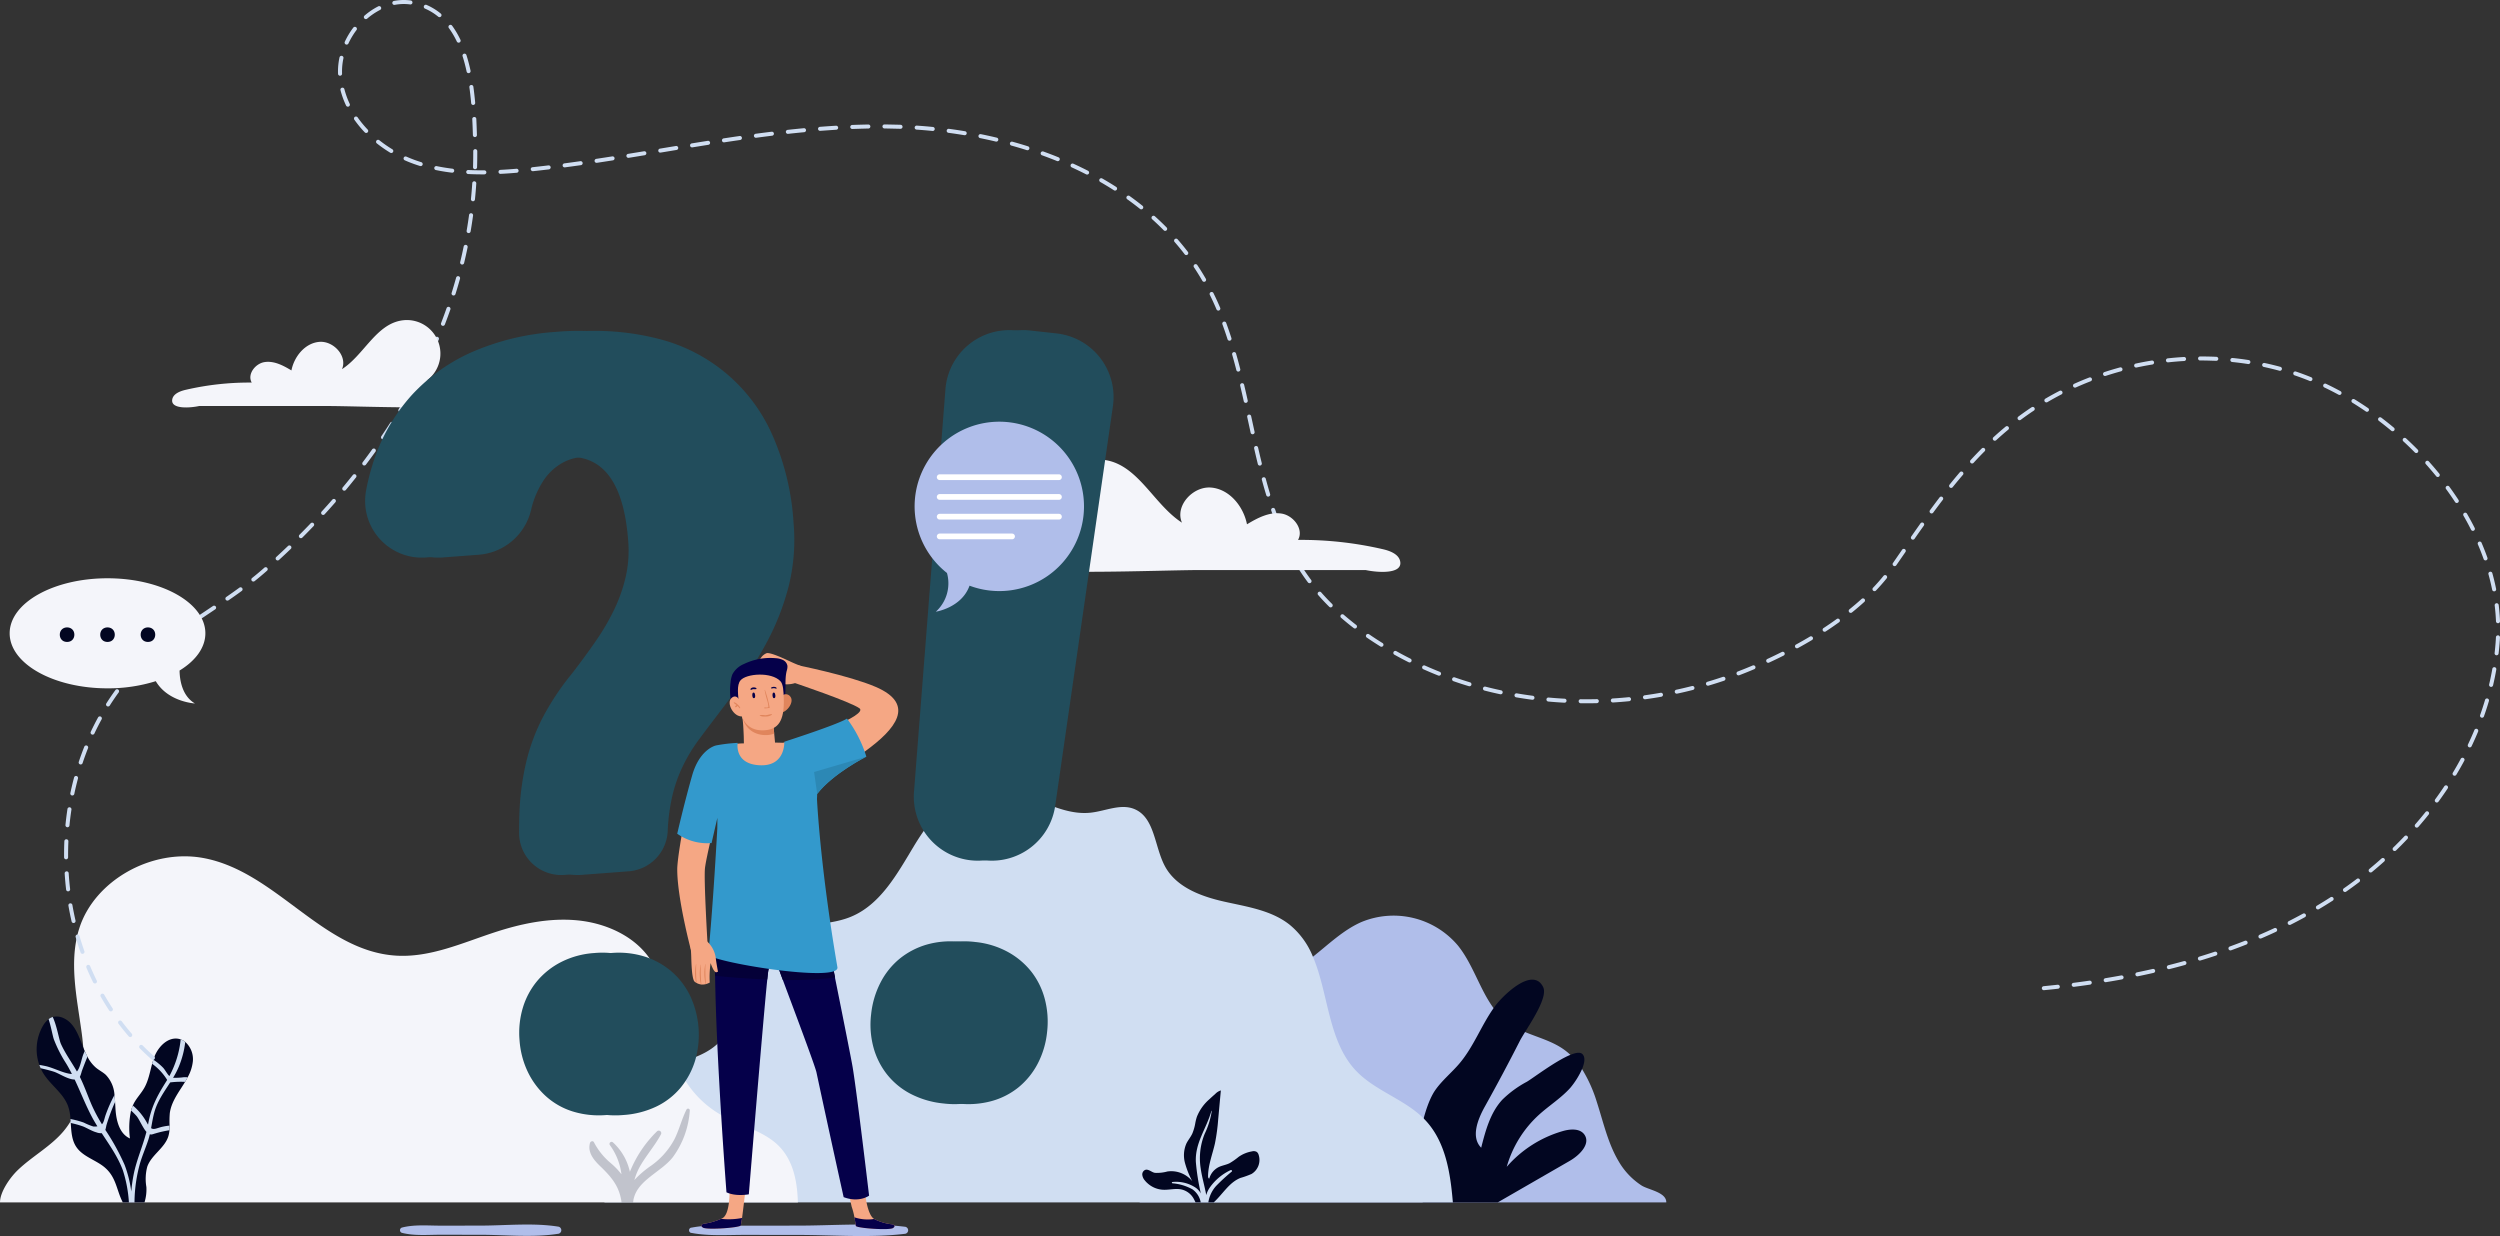 <svg xmlns="http://www.w3.org/2000/svg" width="675.593" height="334.024" viewBox="0 0 675.593 334.024">
  <rect x="0" y="0" width="675.593" height="334.024" fill="#333333" stroke="none"/>
  <g id="Group_16244" data-name="Group 16244" transform="translate(-168.368 -1239.242)">
    <g id="Group_15017" data-name="Group 15017" transform="translate(138 1246)">
      <g id="Group_15016" data-name="Group 15016" transform="translate(30.368 27.733)">
        <g id="Group_15001" data-name="Group 15001" transform="translate(0 178.245)">
          <path id="Path_7034" data-name="Path 7034" d="M570.4,377.218H428.068a14.118,14.118,0,0,1,2.137-5.18,27.554,27.554,0,0,1,2.052-2.8c1.371-1.7,2.912-3.33,4.329-4.909a70.146,70.146,0,0,0,6.551-8.572c1.371-2.1,2.641-4.251,3.841-6.45a136.817,136.817,0,0,0,6.357-13.567c1.828-4.46,3.554-9.06,6.566-12.823,3.833-4.785,9.385-7.79,14.256-11.507.255-.194.5-.387.751-.581,4.243-3.345,8.177-7.209,13.11-9.377a22.733,22.733,0,0,1,26.1,6.381c4.042,5.033,5.877,11.8,9.61,16.889a18.056,18.056,0,0,0,3.81,3.91,21.834,21.834,0,0,0,4.693,2.548c3.516,1.464,7.294,2.47,10.407,4.654a15.806,15.806,0,0,1,1.843,1.51,20.159,20.159,0,0,1,3.152,3.841,38.257,38.257,0,0,1,4.011,8.944c1.766,5.459,3,11.174,5.947,16.091a19.265,19.265,0,0,0,6.164,6.45c1.673,1.045,5.839,1.688,6.536,3.825A1.956,1.956,0,0,1,570.4,377.218Z" transform="translate(-120.11 -265.02)" fill="#b0beea"/>
          <path id="Path_7035" data-name="Path 7035" d="M566.175,371.046q-9.722,5.61-19.459,11.22H526.466c-3.384-8.727-.418-24.888,3.361-30.323,1.874-2.687,4.484-4.77,6.6-7.279,3.763-4.468,5.823-10.128,9.176-14.9.047-.07.091-.132.139-.2,1.854-2.695,10.376-11.383,13.257-5.482,1.216,2.493-2.563,8.386-4.894,12.142-.589.953-1.084,1.766-1.386,2.354q-4.576,8.99-9.493,17.81c-1.944,3.5-3.8,8.262-.976,11.1,1.177-4.631,2.469-9.478,5.715-12.978a28.626,28.626,0,0,1,6.644-4.855c1.673-.991,7.767-5.645,11.747-7.263,1.433-.589,2.594-.774,3.183-.263.937.821.666,2.439-.031,4.1a21.6,21.6,0,0,1-3.136,5.033c-2.493,2.8-5.738,4.809-8.518,7.333a30.18,30.18,0,0,0-8.7,14.054,31.716,31.716,0,0,1,15.17-9.664c2.029-.581,4.615-.759,5.823.96C571.9,366.462,568.839,369.513,566.175,371.046Z" transform="translate(-141.979 -270.068)" fill="#020621"/>
          <path id="Path_7036" data-name="Path 7036" d="M470.567,367.113H241.228a11.859,11.859,0,0,0,2.3-2.393c1.8-2.625-.179-3.361-.116-6.543.186-8.781,1.007-18.755,7.9-24.2,3-2.362,6.737-3.492,10.43-4.685,3.733-1.208,7.411-2.478,10.207-5.134,7.643-7.256,5.227-21.442,13.45-28.047,6.117-4.909,15.2-3.2,22.456-6.172,8.014-3.283,12.529-11.584,17-19s10.609-15.185,19.235-15.959c9.912-.9,18.832,7.945,28.713,6.8,3.925-.449,7.968-2.462,11.631-.991,5.684,2.284,5.451,10.338,8.44,15.688,3.1,5.529,9.7,7.96,15.89,9.354s12.8,2.323,17.748,6.288a21.474,21.474,0,0,1,6.234,8.6c4.2,9.8,4.065,22.657,11.484,30.641,5.335,5.753,13.706,7.914,19.026,13.675C468.623,350.851,469.9,359.137,470.567,367.113Z" transform="translate(-77.949 -254.915)" fill="#d0def2"/>
          <path id="Path_7037" data-name="Path 7037" d="M245.985,372.556H30.368c0-2.819,2.664-6.678,4.824-8.749,3.864-3.705,8.835-6.35,12.281-10.413a20.539,20.539,0,0,0,1.882-2.609c3.082-5.029,3.887-11.082,3.686-17.127a70.851,70.851,0,0,0-.65-7.3c-1.27-9.323-3.469-18.965-.565-27.962,4.127-12.811,19.444-21.473,33.444-18.914,19.668,3.6,32.19,25.193,52.191,26.392,9.137.545,17.787-3.416,26.436-6.257,7.256-2.39,14.968-4.033,22.619-3.27s15.254,4.244,19.421,10.311c5.808,8.48,3.849,19.736,7.674,29.153.17.421.355.843.549,1.25A27.291,27.291,0,0,0,225.79,349.23c4.979,2.7,10.949,4.054,14.922,7.956C244.77,361.191,245.823,366.924,245.985,372.556Z" transform="translate(-30.368 -260.358)" fill="#f4f5fa"/>
          <path id="Path_7038" data-name="Path 7038" d="M85.375,347.007a11.24,11.24,0,0,1-1.409,4.352c-.217.418-.457.836-.7,1.239-.3.5-.612.991-.921,1.471-1.409,2.176-2.881,4.429-3.206,7a25.349,25.349,0,0,0-.054,3.345c0,.426-.008.836-.039,1.254a7.726,7.726,0,0,1-.294,1.618c-.991,3.206-4.569,5.041-5.691,8.2a12.855,12.855,0,0,0-.248,5.521,11.778,11.778,0,0,1-.511,4.158H66.434c-1.865-3.6-1.711-7.349-5.76-10.121-2.315-1.587-5.2-2.517-6.776-4.832-1.278-1.882-1.371-4.189-1.525-6.5-.015-.356-.039-.72-.077-1.076-.008-.225-.031-.441-.054-.666a11.713,11.713,0,0,0-.619-2.888c-1.255-3.361-4.514-5.506-6.482-8.5a11.222,11.222,0,0,1-.905-1.665c-.132-.294-.248-.6-.356-.9a12.68,12.68,0,0,1,.945-10.508,6.374,6.374,0,0,1,1.564-1.858,3.72,3.72,0,0,1,.945-.527c.055-.022.116-.039.17-.054a4.271,4.271,0,0,1,2.958.31c3.113,1.44,4.1,5.026,5.467,8.34.07.178.147.356.225.527a16.593,16.593,0,0,0,.736,1.541,9.513,9.513,0,0,0,2.339,3.012c.829.681,1.812,1.162,2.6,1.882a8.526,8.526,0,0,1,2.362,5.467c.077.635.132,1.278.17,1.913.031.534.054,1.069.085,1.6.17,3.2.991,6.93,3.925,8.224a22.3,22.3,0,0,1,.3-7.534,8.708,8.708,0,0,1,.479-1.363c.086-.2.179-.4.28-.6.782-1.471,1.975-2.687,2.8-4.135,1.146-2,1.525-4.305,2.137-6.536.1-.372.208-.751.333-1.115.085-.279.186-.55.287-.821,1.084-2.772,3.725-5.436,6.636-4.8a2.946,2.946,0,0,1,.465.139,3.71,3.71,0,0,1,1.231.689A6.226,6.226,0,0,1,85.375,347.007Z" transform="translate(-33.254 -272.969)" fill="#020621"/>
          <path id="Path_7039" data-name="Path 7039" d="M458.529,383.308a23.624,23.624,0,0,1-2.966,1.061c-3.082,1.208-4.8,4.391-7.256,6.621h-4.894c-.194-.372-.372-.767-.581-1.131a5.076,5.076,0,0,0-3.314-2.385c-1.626-.325-3.306.194-4.964.093a6.764,6.764,0,0,1-4.135-1.758,5.683,5.683,0,0,1-.7-.736,2.771,2.771,0,0,1-.7-1.5,1.321,1.321,0,0,1,.774-1.363c.759-.271,1.5.4,2.253.689a2.248,2.248,0,0,0,.418.108,10.635,10.635,0,0,0,3.33-.372,7.333,7.333,0,0,1,6.728,2.625,23.529,23.529,0,0,1-1.974-4.948,7.938,7.938,0,0,1,.379-5.219c.457-.929,1.146-1.727,1.587-2.664a12.505,12.505,0,0,0,.829-2.9,13.411,13.411,0,0,1,.426-1.68,12.257,12.257,0,0,1,3.415-4.77c.519-.5,1.061-.968,1.587-1.44a3.5,3.5,0,0,1,1.471-.906c-.24,2.586-.472,5.173-.712,7.751a52.674,52.674,0,0,1-.875,6.528c-.658,2.95-1.835,5.831-1.866,8.851-.009.279.054.635.325.7a4.967,4.967,0,0,1,2.625-3.152c.921-.426,1.951-.565,2.865-1.014a18.9,18.9,0,0,0,2.455-1.719,8.932,8.932,0,0,1,3.616-1.479,1.665,1.665,0,0,1,1.269.147,1.474,1.474,0,0,1,.5.751A4.421,4.421,0,0,1,458.529,383.308Z" transform="translate(-120.325 -278.792)" fill="#020621"/>
          <path id="Path_7040" data-name="Path 7040" d="M263.19,367.542a23.974,23.974,0,0,1-4.468,12.5c-3.19,4.3-10.346,6.5-10.849,12.382h-3.128c-.55-4.243-2.594-6.752-5.815-9.834-1.742-1.68-3.446-3.763-2.695-6.28.155-.395.782-.643,1.053-.139a18.338,18.338,0,0,0,4.352,5.475,20.231,20.231,0,0,1,3.082,3.167A16.919,16.919,0,0,0,241.64,377a.559.559,0,0,1,.79-.79A15.1,15.1,0,0,1,247,384.159a31.906,31.906,0,0,1,7.333-10.949.679.679,0,0,1,1.061.821c-1.549,2.919-3.763,5.436-5.444,8.278a16.924,16.924,0,0,0-1.735,4.065,27,27,0,0,1,4.143-3.616,20.579,20.579,0,0,0,6.714-7.465c1.285-2.586,1.944-5.42,3.244-7.991A.473.473,0,0,1,263.19,367.542Z" transform="translate(-76.781 -280.224)" fill="#020621" opacity="0.21"/>
          <path id="Path_7041" data-name="Path 7041" d="M84.176,351.4c-.217.418-.457.836-.7,1.239a22.738,22.738,0,0,0-3.957.139H79.46c-1.673,2.61-3.5,5.126-4.305,8.138-.38,1.394-.6,2.811-.86,4.228.821.542,1.6-.077,3.275-.426a16.482,16.482,0,0,1,1.719-.263c0,.426-.008.836-.039,1.254a28.563,28.563,0,0,0-3.856.875c-.712.2-.983.379-1.44.209-.124.527-.263,1.061-.434,1.58-.689,2.091-1.572,4.1-2.2,6.2a40.471,40.471,0,0,0-1.51,10.632H68.3a35.477,35.477,0,0,0-1.618-8.626c-1.34-3.647-3.6-6.83-5.73-10.082a3.305,3.305,0,0,1-1.472-.232c-1.107-.279-2.74-1.285-3.654-1.611a25.635,25.635,0,0,0-3.245-.906c-.015-.356-.039-.72-.077-1.076a24.747,24.747,0,0,1,3.6.968,16.931,16.931,0,0,0,2.586,1.061,5.269,5.269,0,0,0,1.092-.046c-.449-.736-.9-1.471-1.309-2.23-1.835-3.4-3.19-6.961-4.832-10.423-1.789.031-4.22-1.68-5.691-2.137-1.162-.356-2.331-.65-3.508-.914-.132-.294-.248-.6-.356-.9.519.085,1.03.178,1.549.287,2.277.472,4.685,1.866,6.915,2.145a2.556,2.556,0,0,0,.341.008c-.5-.983-1.014-1.951-1.6-2.9a35.571,35.571,0,0,1-3.275-6.45c-.294-.8-.759-3.454-1.417-5.459a3.72,3.72,0,0,1,.945-.527c.055-.022.116-.039.17-.054,1.138,2.424,1.7,6.148,2.215,7.279,1.192,2.625,2.9,4.956,4.321,7.449.96-1.115,1.2-3.376,1.8-4.816.1-.248.209-.488.317-.736a16.592,16.592,0,0,0,.736,1.541c-.542,1.3-1.053,2.625-1.556,4a8.5,8.5,0,0,1-.5,1.479c1.231,2.486,2.122,5.111,3.229,7.658a44.82,44.82,0,0,0,2.741,5.142c.558-.573.627-1.5,1.014-2.579a38.78,38.78,0,0,1,2.369-5.343c.077.635.132,1.278.17,1.913-.055.108-.108.225-.163.333A51.6,51.6,0,0,0,62.27,364.2c-.1.31-.178.937-.341,1.417a61.753,61.753,0,0,1,5.211,9.455,32.311,32.311,0,0,1,1.8,7.194,40.058,40.058,0,0,1,.627-4.514c.774-3.988,2.47-7.682,3.468-11.6-.944-1.038-1.951-3.43-2.663-4.274a18.142,18.142,0,0,0-1.494-1.495,8.71,8.71,0,0,1,.479-1.363,16.264,16.264,0,0,1,3.919,4.863c.07.116.132.209.194.31.844-4.754,2.408-7.689,4.933-11.7.077-.124.155-.256.232-.379a14.872,14.872,0,0,0-4.065-4.36c.1-.372.208-.751.333-1.115a16.005,16.005,0,0,1,2.633,2.168c.55.581,1.092,1.7,1.7,2.261a26.493,26.493,0,0,0,3.059-9.912,3.71,3.71,0,0,1,1.231.689,24.851,24.851,0,0,1-1.688,6.566,22.34,22.34,0,0,1-1.6,3.121,17.815,17.815,0,0,0,2.981-.163C83.541,351.369,83.859,351.377,84.176,351.4Z" transform="translate(-33.464 -273.011)" fill="#d0def2"/>
          <path id="Path_7042" data-name="Path 7042" d="M455.514,384.271a51.923,51.923,0,0,0-4.189,3.849,8.542,8.542,0,0,0-2.137,4.476h-2.052a5.552,5.552,0,0,0-2.238-3.531,13.267,13.267,0,0,0-5.382-1.626c-.186-.023-.263-.317-.046-.356a9.544,9.544,0,0,1,6.3,1.541,4.62,4.62,0,0,1,1.4,1.556,59.453,59.453,0,0,1-1.355-8.526c-.232-5.25,2.857-8.944,4.2-13.776a.052.052,0,0,1,.1.016,21.714,21.714,0,0,1-1.913,6.172,17.527,17.527,0,0,0-1.069,9.393c.333,2.354,1.069,4.755,1.494,7.163a6.635,6.635,0,0,1,1.045-2.168,14.251,14.251,0,0,1,5.521-4.576C455.452,383.76,455.747,384.07,455.514,384.271Z" transform="translate(-122.653 -280.398)" fill="#d0def2"/>
        </g>
        <path id="Path_7044" data-name="Path 7044" d="M212.85,408.118c-6.817-1.11-14.309-.3-21.218-.294q-5.238.008-10.478.014c-3.514.009-7.252-.365-10.674.513a.744.744,0,0,0,0,1.423c3.423.878,7.161.506,10.674.513q5.24.012,10.478.014c6.922.009,14.39.818,21.218-.293A.987.987,0,0,0,212.85,408.118Z" transform="translate(-61.865 -111.108)" fill="#b0beea" style="mix-blend-mode: multiply;isolation: isolate"/>
        <path id="Path_7046" data-name="Path 7046" d="M329.148,408.126c-9.266-1.128-19.449-.308-28.839-.3q-7.121.007-14.243.014c-4.776.009-9.857-.371-14.509.521a.723.723,0,0,0,0,1.446c4.652.892,9.733.513,14.509.521q7.121.012,14.243.014c9.408.009,19.559.831,28.839-.3A.96.96,0,0,0,329.148,408.126Z" transform="translate(-84.631 -111.108)" fill="#b0beea" style="mix-blend-mode: multiply;isolation: isolate"/>
        <path id="Path_7047" data-name="Path 7047" d="M76.724,324.462a.548.548,0,0,1-.361-.135c-1.093-.96-2.169-1.973-3.194-3.007a.544.544,0,0,1,.775-.763c1.009,1.017,2.065,2.012,3.14,2.955a.542.542,0,0,1-.36.95Zm-6.12-6.171a.548.548,0,0,1-.413-.188c-.948-1.1-1.874-2.244-2.756-3.41a.544.544,0,0,1,.871-.652c.866,1.146,1.778,2.275,2.71,3.352a.544.544,0,0,1-.413.9Zm-5.235-6.934a.543.543,0,0,1-.456-.245c-.8-1.212-1.568-2.468-2.289-3.735a.544.544,0,0,1,.948-.535c.71,1.246,1.468,2.483,2.252,3.676a.54.54,0,0,1-.157.75A.547.547,0,0,1,65.368,311.358Zm522.368-5.726a.542.542,0,0,1-.052-1.082q1.871-.182,3.745-.391a.543.543,0,1,1,.12,1.079q-1.88.208-3.758.391Zm8.08-.906a.542.542,0,0,1-.068-1.081q2.156-.276,4.308-.59a.552.552,0,0,1,.619.459.544.544,0,0,1-.459.616q-2.162.314-4.328.592A.479.479,0,0,1,595.817,304.726Zm-534.753-.908a.546.546,0,0,1-.491-.3c-.64-1.3-1.25-2.644-1.81-3.983a.542.542,0,0,1,.292-.71.548.548,0,0,1,.712.292c.553,1.319,1.153,2.639,1.785,3.923a.543.543,0,0,1-.488.781Zm543.38-.349a.542.542,0,0,1-.088-1.077q2.144-.354,4.283-.748a.554.554,0,0,1,.635.436.544.544,0,0,1-.437.632q-2.149.4-4.3.75A.591.591,0,0,1,604.443,303.468Zm8.571-1.581a.543.543,0,0,1-.11-1.075q2.129-.435,4.248-.919a.543.543,0,1,1,.242,1.059q-2.128.484-4.27.923A.516.516,0,0,1,613.014,301.888Zm8.5-1.936a.543.543,0,0,1-.133-1.069q2.108-.532,4.2-1.109a.542.542,0,1,1,.292,1.045q-2.1.582-4.224,1.116A.534.534,0,0,1,621.51,299.952Zm8.395-2.326a.543.543,0,0,1-.159-1.062q2.078-.633,4.139-1.315a.543.543,0,1,1,.343,1.03q-2.071.686-4.163,1.323A.555.555,0,0,1,629.9,297.626ZM57.7,295.813a.544.544,0,0,1-.514-.363c-.479-1.361-.929-2.762-1.334-4.165a.544.544,0,0,1,1.047-.3c.4,1.382.842,2.763,1.316,4.1a.543.543,0,0,1-.514.722Zm580.468-.934a.542.542,0,0,1-.187-1.053q2.04-.742,4.059-1.537a.543.543,0,1,1,.4,1.009q-2.031.8-4.085,1.548A.554.554,0,0,1,638.173,294.879Zm8.1-3.2a.542.542,0,0,1-.216-1.04q1.993-.856,3.959-1.773a.542.542,0,1,1,.462.981q-1.979.926-3.988,1.787A.538.538,0,0,1,646.273,291.677ZM654.164,288a.543.543,0,0,1-.247-1.027q1.933-.978,3.836-2.021a.543.543,0,1,1,.526.95q-1.918,1.054-3.867,2.04A.555.555,0,0,1,654.164,288Zm-598.875-.52a.545.545,0,0,1-.53-.423c-.326-1.414-.615-2.857-.862-4.285a.545.545,0,0,1,1.074-.183c.243,1.408.529,2.829.849,4.226a.544.544,0,0,1-.408.651A.567.567,0,0,1,55.289,287.476ZM661.8,283.807a.543.543,0,0,1-.28-1.009q1.861-1.108,3.686-2.28a.543.543,0,1,1,.591.912q-1.84,1.184-3.718,2.3A.549.549,0,0,1,661.8,283.807Zm7.318-4.714a.543.543,0,0,1-.313-.988c1.171-.818,2.35-1.677,3.5-2.552a.543.543,0,1,1,.661.862c-1.164.885-2.353,1.752-3.536,2.579A.545.545,0,0,1,669.115,279.094Zm-615.3-.17a.544.544,0,0,1-.541-.48c-.168-1.438-.3-2.9-.393-4.353a.543.543,0,0,1,.509-.574.529.529,0,0,1,.579.507c.09,1.429.22,2.875.388,4.294a.543.543,0,0,1-.478.6A.6.6,0,0,1,53.811,278.924Zm622.234-5.1a.542.542,0,0,1-.347-.96c1.116-.922,2.221-1.872,3.281-2.822a.543.543,0,1,1,.73.805c-1.073.961-2.188,1.921-3.316,2.852A.543.543,0,0,1,676.044,273.823Zm-622.78-3.558a.544.544,0,0,1-.546-.537l0-.8c0-1.188.026-2.387.078-3.565a.533.533,0,0,1,.569-.518.542.542,0,0,1,.52.565q-.077,1.759-.077,3.518l0,.793A.547.547,0,0,1,53.264,270.265Zm629.258-2.245a.544.544,0,0,1-.38-.931c1.027-1,2.05-2.033,3.041-3.078a.55.55,0,0,1,.771-.023.541.541,0,0,1,.023.767c-1,1.059-2.036,2.1-3.072,3.111A.549.549,0,0,1,682.522,268.02Zm5.983-6.312a.544.544,0,0,1-.412-.9c.944-1.084,1.876-2.2,2.772-3.32a.544.544,0,0,1,.852.677c-.9,1.131-1.847,2.259-2.8,3.355A.544.544,0,0,1,688.5,261.708ZM53.641,261.6a.554.554,0,0,1-.543-.6c.142-1.449.325-2.907.543-4.336a.545.545,0,0,1,1.078.163c-.216,1.41-.4,2.849-.536,4.279A.544.544,0,0,1,53.641,261.6Zm640.288-6.679a.544.544,0,0,1-.441-.862c.848-1.161,1.679-2.354,2.47-3.545a.546.546,0,0,1,.754-.154.54.54,0,0,1,.154.751c-.8,1.206-1.64,2.412-2.5,3.586A.544.544,0,0,1,693.929,254.917Zm-638.974-1.9a.544.544,0,0,1-.534-.654c.3-1.421.64-2.852,1.018-4.251a.545.545,0,0,1,1.052.281c-.371,1.381-.709,2.791-1,4.194A.544.544,0,0,1,54.955,253.017Zm643.776-5.34a.545.545,0,0,1-.468-.822c.741-1.234,1.457-2.5,2.131-3.755a.547.547,0,0,1,.737-.223.541.541,0,0,1,.224.734c-.682,1.272-1.407,2.55-2.156,3.8A.548.548,0,0,1,698.73,247.677ZM57.214,244.635a.524.524,0,0,1-.172-.028.542.542,0,0,1-.346-.685c.458-1.379.963-2.761,1.5-4.109a.545.545,0,0,1,1.013.4c-.529,1.328-1.026,2.69-1.477,4.049A.546.546,0,0,1,57.214,244.635Zm645.617-4.613a.546.546,0,0,1-.492-.775c.618-1.3,1.208-2.629,1.751-3.942a.545.545,0,0,1,1.008.413c-.551,1.33-1.149,2.674-1.774,3.994A.547.547,0,0,1,702.831,240.022Zm-642.4-3.449a.533.533,0,0,1-.231-.052.541.541,0,0,1-.262-.721c.618-1.315,1.286-2.628,1.984-3.9a.545.545,0,0,1,.957.52c-.688,1.255-1.345,2.548-1.954,3.842A.546.546,0,0,1,60.43,236.573ZM706.149,232a.547.547,0,0,1-.181-.031.542.542,0,0,1-.333-.692c.479-1.355.927-2.735,1.33-4.1a.546.546,0,0,1,.675-.367.54.54,0,0,1,.369.673c-.406,1.386-.86,2.785-1.347,4.158A.544.544,0,0,1,706.149,232Zm-641.541-3.04a.542.542,0,0,1-.459-.832c.782-1.233,1.612-2.451,2.466-3.62a.545.545,0,0,1,.882.639c-.84,1.15-1.657,2.348-2.426,3.562A.547.547,0,0,1,64.608,228.961Zm399.585-.861q-.818,0-1.635-.012a.546.546,0,0,1-.537-.551.537.537,0,0,1,.553-.535q2.167.031,4.336-.021a.526.526,0,0,1,.559.529.543.543,0,0,1-.531.556Q465.567,228.1,464.193,228.1Zm-5.982-.157c-1.481-.077-2.951-.184-4.4-.317a.543.543,0,0,1-.493-.589.53.53,0,0,1,.593-.491c1.432.132,2.887.237,4.326.312a.543.543,0,0,1-.029,1.085Zm13.068-.062a.542.542,0,0,1-.034-1.084c1.436-.089,2.891-.206,4.323-.349a.553.553,0,0,1,.6.485.543.543,0,0,1-.487.6c-1.446.143-2.915.262-4.365.351Zm-21.744-.733a.534.534,0,0,1-.073-.006c-1.448-.19-2.905-.41-4.329-.655a.544.544,0,0,1-.444-.627.549.549,0,0,1,.63-.443c1.41.243,2.852.461,4.286.649a.543.543,0,0,1-.07,1.082Zm30.413-.131a.542.542,0,0,1-.074-1.079c1.433-.2,2.874-.424,4.286-.674a.543.543,0,1,1,.19,1.069c-1.426.252-2.881.48-4.327.679A.563.563,0,0,1,479.949,227.017Zm-39-1.346a.484.484,0,0,1-.114-.013c-1.419-.3-2.853-.639-4.263-1a.543.543,0,1,1,.272-1.052c1.395.359,2.815.692,4.22.991a.543.543,0,0,1-.115,1.074Zm47.586-.165a.543.543,0,0,1-.116-1.074c1.413-.3,2.833-.638,4.223-.993a.542.542,0,1,1,.27,1.05c-1.4.358-2.837.7-4.262,1A.585.585,0,0,1,488.531,225.506Zm220.064-1.833a.513.513,0,0,1-.124-.015.542.542,0,0,1-.406-.651c.326-1.391.617-2.812.863-4.222a.551.551,0,0,1,.63-.441.543.543,0,0,1,.444.627c-.251,1.432-.545,2.873-.877,4.283A.544.544,0,0,1,708.595,223.673ZM432.509,223.5a.534.534,0,0,1-.158-.024c-1.391-.418-2.793-.874-4.167-1.351a.543.543,0,1,1,.361-1.025c1.358.474,2.744.923,4.121,1.338a.542.542,0,0,1-.158,1.062Zm64.464-.154a.542.542,0,0,1-.154-1.063c1.382-.409,2.772-.85,4.132-1.31A.543.543,0,1,1,501.3,222c-1.374.465-2.778.909-4.174,1.323A.563.563,0,0,1,496.973,223.351Zm-427.239-1.4a.543.543,0,0,1-.418-.891c.94-1.12,1.926-2.215,2.93-3.259a.549.549,0,0,1,.77-.016.541.541,0,0,1,.016.767c-.986,1.025-1.956,2.1-2.88,3.2A.545.545,0,0,1,69.734,221.95Zm354.549-1.31a.563.563,0,0,1-.2-.038c-1.352-.536-2.709-1.109-4.033-1.7a.543.543,0,1,1,.446-.99c1.311.588,2.654,1.154,3.991,1.685a.542.542,0,0,1-.2,1.047Zm80.941-.081a.542.542,0,0,1-.195-1.049q1.21-.463,2.409-.953.8-.326,1.613-.671a.549.549,0,0,1,.714.287.543.543,0,0,1-.288.713q-.818.345-1.626.677-1.21.494-2.432.961A.553.553,0,0,1,505.224,220.559Zm8.022-3.4a.543.543,0,0,1-.23-1.035q1.942-.9,3.907-1.887a.549.549,0,0,1,.732.239.542.542,0,0,1-.24.729q-1.979,1-3.939,1.9A.543.543,0,0,1,513.246,217.16Zm-96.909-.082a.534.534,0,0,1-.245-.059c-1.3-.653-2.6-1.344-3.87-2.053a.543.543,0,1,1,.535-.945c1.252.7,2.539,1.384,3.824,2.029a.543.543,0,0,1-.245,1.028ZM75.763,215.692a.542.542,0,0,1-.367-.944c1.035-.938,2.156-1.9,3.331-2.845a.544.544,0,0,1,.687.844c-1.159.936-2.265,1.879-3.285,2.8A.546.546,0,0,1,75.763,215.692Zm634.324-.566a.567.567,0,0,1-.063,0,.543.543,0,0,1-.479-.6q.159-1.381.266-2.772c.039-.508.071-1.013.093-1.518a.545.545,0,0,1,1.088.047c-.023.519-.053,1.037-.1,1.555q-.108,1.409-.269,2.812A.544.544,0,0,1,710.087,215.125Zm-189.064-1.885a.543.543,0,0,1-.263-1.018c1.28-.7,2.546-1.424,3.763-2.152a.548.548,0,0,1,.746.186.54.54,0,0,1-.187.744c-1.229.735-2.505,1.465-3.8,2.173A.558.558,0,0,1,521.023,213.241Zm-112.283-.414a.544.544,0,0,1-.288-.082c-1.257-.777-2.49-1.582-3.669-2.392a.544.544,0,1,1,.62-.893c1.164.8,2.382,1.6,3.625,2.363a.543.543,0,0,1-.288,1ZM82.517,210.211a.543.543,0,0,1-.325-.979c1.171-.866,2.357-1.709,3.553-2.541a.544.544,0,1,1,.623.891q-1.78,1.236-3.527,2.521A.539.539,0,0,1,82.517,210.211Zm445.976-1.441a.547.547,0,0,1-.456-.245.541.541,0,0,1,.157-.751c1.225-.8,2.426-1.628,3.569-2.453a.547.547,0,0,1,.76.121.54.54,0,0,1-.121.757c-1.156.834-2.37,1.67-3.611,2.482A.544.544,0,0,1,528.494,208.77Zm-126.921-.879a.542.542,0,0,1-.333-.113c-1.174-.9-2.316-1.836-3.395-2.772a.544.544,0,1,1,.716-.818c1.063.922,2.188,1.841,3.345,2.732a.543.543,0,0,1-.333.972Zm308.887-1.433a.544.544,0,0,1-.544-.521c-.057-1.411-.174-2.85-.347-4.279a.544.544,0,0,1,.474-.6.553.553,0,0,1,.607.475c.177,1.457.3,2.926.353,4.366a.542.542,0,0,1-.522.564ZM89.653,205.227a.543.543,0,0,1-.305-.993l3.615-2.424a.548.548,0,0,1,.757.147.541.541,0,0,1-.146.753l-3.615,2.423A.55.55,0,0,1,89.653,205.227Zm445.892-1.562a.542.542,0,0,1-.342-.965c1.142-.92,2.246-1.864,3.282-2.8a.543.543,0,1,1,.734.8c-1.052.956-2.172,1.915-3.332,2.849A.547.547,0,0,1,535.545,203.664Zm-140.532-1.48a.547.547,0,0,1-.385-.157c-1.044-1.032-2.056-2.107-3.007-3.194a.539.539,0,0,1,.052-.765.546.546,0,0,1,.768.052c.934,1.068,1.93,2.123,2.956,3.136a.543.543,0,0,1-.384.928ZM96.87,200.356a.549.549,0,0,1-.449-.233.541.541,0,0,1,.137-.755q1.787-1.234,3.539-2.509a.543.543,0,1,1,.645.874q-1.761,1.29-3.562,2.526A.542.542,0,0,1,96.87,200.356Zm612.547-2.506a.544.544,0,0,1-.534-.436c-.281-1.389-.618-2.8-1-4.186a.544.544,0,0,1,1.049-.29c.395,1.413.739,2.847,1.023,4.262a.542.542,0,0,1-.426.639A.578.578,0,0,1,709.416,197.849ZM541.968,197.8a.543.543,0,0,1-.395-.916c1.015-1.064,1.971-2.151,2.84-3.23a.549.549,0,0,1,.766-.083.542.542,0,0,1,.085.763c-.889,1.1-1.866,2.212-2.9,3.3A.543.543,0,0,1,541.968,197.8Zm-152.673-2.16a.546.546,0,0,1-.437-.218c-.861-1.152-1.7-2.365-2.49-3.608a.544.544,0,0,1,.92-.581c.776,1.219,1.6,2.411,2.444,3.541a.543.543,0,0,1-.436.867ZM103.88,195.2a.55.55,0,0,1-.426-.2.541.541,0,0,1,.086-.763c.946-.755,1.854-1.512,2.7-2.248l.611-.535a.547.547,0,0,1,.769.05.541.541,0,0,1-.049.765l-.614.536c-.856.748-1.776,1.514-2.736,2.279A.544.544,0,0,1,103.88,195.2Zm443.531-4.165a.544.544,0,0,1-.449-.851l2.468-3.579a.544.544,0,0,1,.9.615L547.86,190.8A.545.545,0,0,1,547.411,191.036ZM110.444,189.5a.542.542,0,0,1-.369-.941q1.594-1.465,3.164-2.968a.547.547,0,0,1,.77.015.541.541,0,0,1-.015.767q-1.577,1.512-3.18,2.983A.549.549,0,0,1,110.444,189.5Zm596.647-.012a.544.544,0,0,1-.513-.363c-.475-1.338-1-2.689-1.573-4.016a.545.545,0,0,1,1-.426c.578,1.349,1.116,2.721,1.6,4.082a.541.541,0,0,1-.332.692A.559.559,0,0,1,707.091,189.484Zm-322.462-1.156a.544.544,0,0,1-.479-.284c-.68-1.255-1.339-2.571-1.961-3.91a.545.545,0,0,1,.99-.455c.611,1.32,1.26,2.614,1.93,3.849a.543.543,0,0,1-.479.8Zm167.723-4.448a.543.543,0,0,1-.448-.852q1.246-1.789,2.5-3.561a.547.547,0,0,1,.76-.129.541.541,0,0,1,.129.757q-1.257,1.766-2.5,3.552A.547.547,0,0,1,552.353,183.881Zm-435.629-.4a.547.547,0,0,1-.384-.158.541.541,0,0,1,0-.767q1.532-1.532,3.032-3.1a.543.543,0,0,1,.788.749q-1.507,1.576-3.048,3.117A.539.539,0,0,1,116.723,183.481ZM703.672,181.5a.545.545,0,0,1-.487-.3c-.639-1.271-1.33-2.549-2.052-3.8a.542.542,0,0,1,.2-.741.548.548,0,0,1,.745.2c.733,1.269,1.433,2.565,2.083,3.855a.544.544,0,0,1-.487.786Zm-322.7-1.039a.546.546,0,0,1-.507-.344c-.527-1.327-1.036-2.7-1.517-4.1a.545.545,0,0,1,1.032-.354c.475,1.376.978,2.739,1.5,4.051a.541.541,0,0,1-.306.7A.535.535,0,0,1,380.968,180.46ZM122.733,177.2a.544.544,0,0,1-.4-.908q1.462-1.6,2.889-3.233a.544.544,0,0,1,.823.712q-1.436,1.643-2.905,3.252A.546.546,0,0,1,122.733,177.2Zm434.664-.4a.544.544,0,0,1-.44-.863q1.29-1.759,2.611-3.49a.544.544,0,0,1,.866.658q-1.316,1.719-2.6,3.473A.545.545,0,0,1,557.4,176.8Zm141.927-2.831a.546.546,0,0,1-.457-.246c-.781-1.2-1.609-2.392-2.461-3.555a.545.545,0,0,1,.882-.639c.861,1.178,1.7,2.389,2.493,3.6a.542.542,0,0,1-.16.751A.548.548,0,0,1,699.323,173.967Zm-321.2-1.715a.543.543,0,0,1-.521-.386q-.632-2.082-1.2-4.195a.545.545,0,0,1,1.052-.281q.564,2.1,1.186,4.162a.542.542,0,0,1-.363.676A.579.579,0,0,1,378.127,172.252Zm-249.675-1.607a.543.543,0,0,1-.419-.889q1.387-1.664,2.735-3.363a.547.547,0,0,1,.765-.09.541.541,0,0,1,.089.763q-1.354,1.707-2.75,3.384A.548.548,0,0,1,128.452,170.645Zm434.228-.75a.543.543,0,0,1-.425-.883q1.368-1.7,2.786-3.358a.548.548,0,0,1,.768-.061.542.542,0,0,1,.06.765Q564.462,168,563.1,169.69A.545.545,0,0,1,562.679,169.895Zm131.509-2.95a.543.543,0,0,1-.424-.2c-.9-1.107-1.845-2.213-2.808-3.288a.543.543,0,0,1,.811-.723c.977,1.087,1.933,2.207,2.844,3.328a.543.543,0,0,1-.423.884Zm-318.333-3.08a.543.543,0,0,1-.529-.415q-.517-2.108-1-4.236a.545.545,0,0,1,1.063-.24q.484,2.118,1,4.22a.542.542,0,0,1-.4.655A.552.552,0,0,1,375.855,163.865Zm-242-.03a.543.543,0,0,1-.435-.868q1.307-1.73,2.568-3.491a.548.548,0,0,1,.76-.127.541.541,0,0,1,.128.757q-1.269,1.772-2.584,3.513A.546.546,0,0,1,133.854,163.835Zm434.485-.54a.543.543,0,0,1-.4-.909c1.008-1.1,2.025-2.16,3.02-3.157a.547.547,0,0,1,.77,0,.541.541,0,0,1,0,.767c-.985.987-1.992,2.038-2.99,3.125A.548.548,0,0,1,568.339,163.3Zm120.041-2.825a.548.548,0,0,1-.389-.162c-1.013-1.026-2.059-2.036-3.109-3a.542.542,0,0,1-.031-.767.548.548,0,0,1,.769-.029c1.064.978,2.123,2,3.149,3.039a.543.543,0,0,1-.389.922Zm-113.9-3.325a.543.543,0,0,1-.369-.942c1.084-.993,2.193-1.96,3.3-2.875a.543.543,0,1,1,.7.833c-1.09.9-2.186,1.859-3.255,2.84A.548.548,0,0,1,574.481,157.145Zm-435.565-.377a.549.549,0,0,1-.3-.094.541.541,0,0,1-.146-.753q1.217-1.792,2.386-3.616a.544.544,0,0,1,.918.585q-1.175,1.834-2.4,3.639A.547.547,0,0,1,138.916,156.768ZM373.91,155.4a.545.545,0,0,1-.533-.428l-.925-4.243a.545.545,0,0,1,1.065-.231l.925,4.243a.542.542,0,0,1-.417.646A.51.51,0,0,1,373.91,155.4Zm308.072-.816a.538.538,0,0,1-.35-.128c-1.1-.92-2.238-1.827-3.381-2.694a.544.544,0,0,1,.661-.863c1.156.877,2.305,1.795,3.419,2.726a.54.54,0,0,1,.067.765A.547.547,0,0,1,681.983,154.581ZM581.174,151.6a.542.542,0,0,1-.326-.978c1.109-.826,2.246-1.631,3.38-2.389l.2-.134a.548.548,0,0,1,.757.153.542.542,0,0,1-.153.751l-.2.132c-1.116.748-2.238,1.54-3.333,2.356A.545.545,0,0,1,581.174,151.6Zm-437.567-2.145a.544.544,0,0,1-.466-.823q1.119-1.855,2.188-3.737a.547.547,0,0,1,.743-.206.542.542,0,0,1,.205.74q-1.076,1.9-2.2,3.763A.545.545,0,0,1,143.607,149.451Zm531.449-.125a.549.549,0,0,1-.31-.1c-1.191-.817-2.412-1.61-3.628-2.357a.541.541,0,0,1-.177-.746.55.55,0,0,1,.75-.177c1.232.757,2.468,1.56,3.675,2.386a.543.543,0,0,1-.309.99Zm-303-2.415a.545.545,0,0,1-.531-.424q-.473-2.116-.969-4.226a.544.544,0,0,1,1.061-.247q.5,2.113.971,4.238a.542.542,0,0,1-.412.647A.532.532,0,0,1,372.054,146.911Zm216.368-.127a.542.542,0,0,1-.276-1.01c1.254-.736,2.546-1.448,3.838-2.115a.543.543,0,1,1,.5.964c-1.275.658-2.549,1.36-3.787,2.086A.546.546,0,0,1,588.422,146.784Zm79.215-2.013a.549.549,0,0,1-.261-.067c-1.272-.692-2.569-1.354-3.854-1.967a.543.543,0,1,1,.472-.979c1.3.621,2.616,1.292,3.905,1.993a.543.543,0,0,1-.262,1.019Zm-71.48-1.978a.543.543,0,0,1-.224-1.038c1.318-.594,2.679-1.163,4.045-1.691a.543.543,0,1,1,.395,1.011c-1.346.521-2.689,1.083-3.991,1.669A.552.552,0,0,1,596.157,142.793Zm-448.265-.9a.531.531,0,0,1-.254-.064.54.54,0,0,1-.226-.733q1.013-1.912,1.974-3.853a.544.544,0,0,1,.977.48q-.966,1.955-1.988,3.88A.545.545,0,0,1,147.892,141.893Zm511.88-.863a.545.545,0,0,1-.207-.042c-1.345-.548-2.707-1.055-4.049-1.508a.543.543,0,1,1,.349-1.028c1.364.461,2.748.976,4.113,1.532a.543.543,0,0,1-.207,1.046Zm-55.5-1.382a.543.543,0,0,1-.171-1.059c1.377-.452,2.79-.875,4.2-1.258a.543.543,0,1,1,.288,1.048c-1.393.378-2.788.8-4.148,1.241A.537.537,0,0,1,604.277,139.647Zm-234.228-1.183a.544.544,0,0,1-.528-.408q-.538-2.1-1.127-4.176a.544.544,0,0,1,1.048-.3q.6,2.089,1.135,4.2a.542.542,0,0,1-.528.677Zm281.475-.222a.515.515,0,0,1-.144-.02c-1.38-.377-2.8-.72-4.2-1.02a.543.543,0,1,1,.229-1.061c1.428.305,2.864.653,4.263,1.035a.542.542,0,0,1-.144,1.065Zm-38.839-.877a.542.542,0,0,1-.116-1.072c1.424-.309,2.874-.584,4.308-.818a.543.543,0,1,1,.178,1.071c-1.418.231-2.849.5-4.254.807A.509.509,0,0,1,612.685,137.365Zm30.32-.942a.534.534,0,0,1-.086-.007c-1.41-.221-2.853-.406-4.292-.55a.544.544,0,0,1-.487-.6.566.566,0,0,1,.6-.485c1.458.147,2.923.335,4.352.559a.542.542,0,0,1-.083,1.078Zm-21.724-.46a.543.543,0,0,1-.059-1.083c1.447-.159,2.917-.283,4.371-.367a.53.53,0,0,1,.575.51.543.543,0,0,1-.512.573c-1.435.083-2.887.206-4.314.364A.549.549,0,0,1,621.281,135.963Zm13.056-.416c-1.307-.03-2.6-.09-3.876-.09h-.477a.543.543,0,1,1-.007-1.085l.484,0c1.292,0,2.6.031,3.9.091a.544.544,0,0,1,.518.569A.539.539,0,0,1,634.337,135.547ZM151.74,134.1a.542.542,0,0,1-.494-.767q.9-1.967,1.74-3.961a.545.545,0,0,1,1.006.419q-.848,2.011-1.756,3.991A.544.544,0,0,1,151.74,134.1Zm215.922-3.983a.546.546,0,0,1-.52-.377c-.451-1.406-.924-2.779-1.4-4.083a.545.545,0,0,1,1.023-.373c.485,1.317.962,2.7,1.419,4.124a.543.543,0,0,1-.353.683A.557.557,0,0,1,367.661,130.121ZM155.114,126.1a.548.548,0,0,1-.195-.036.542.542,0,0,1-.313-.7q.778-2.018,1.491-4.06a.545.545,0,0,1,1.029.357q-.719,2.058-1.5,4.092A.547.547,0,0,1,155.114,126.1Zm209.538-4.12a.546.546,0,0,1-.5-.332c-.573-1.349-1.178-2.668-1.8-3.92A.541.541,0,0,1,362.6,117a.547.547,0,0,1,.73.247c.627,1.269,1.24,2.607,1.822,3.975a.542.542,0,0,1-.289.711A.556.556,0,0,1,364.651,121.982ZM157.976,117.9a.571.571,0,0,1-.162-.024.542.542,0,0,1-.357-.679q.646-2.064,1.223-4.147a.545.545,0,0,1,1.05.289q-.581,2.1-1.233,4.181A.544.544,0,0,1,157.976,117.9ZM360.8,114.2a.548.548,0,0,1-.473-.273c-.71-1.234-1.475-2.466-2.271-3.66a.541.541,0,0,1,.152-.752.547.547,0,0,1,.755.151c.81,1.215,1.586,2.466,2.309,3.721a.542.542,0,0,1-.2.741A.548.548,0,0,1,360.8,114.2Zm-200.5-4.664a.548.548,0,0,1-.53-.67q.508-2.1.944-4.219a.544.544,0,0,1,1.066.218q-.439,2.136-.951,4.255A.546.546,0,0,1,160.3,109.537Zm195.687-2.557a.546.546,0,0,1-.434-.214c-.866-1.13-1.783-2.252-2.727-3.334a.544.544,0,0,1,.823-.712c.958,1.1,1.891,2.238,2.771,3.387a.544.544,0,0,1-.433.872Zm-193.935-5.945a.5.5,0,0,1-.092-.008.543.543,0,0,1-.446-.626q.364-2.13.656-4.271a.545.545,0,0,1,1.08.146q-.294,2.16-.661,4.309A.545.545,0,0,1,162.048,101.035Zm188.23-.6a.542.542,0,0,1-.389-.163c-1-1.011-2.048-2.014-3.122-2.979a.543.543,0,1,1,.73-.805c1.091.98,2.157,2,3.17,3.024a.543.543,0,0,1-.389.923Zm-6.463-5.817a.539.539,0,0,1-.341-.12c-1.115-.892-2.275-1.77-3.448-2.609a.542.542,0,0,1-.124-.757.547.547,0,0,1,.76-.125c1.189.851,2.365,1.74,3.495,2.646a.542.542,0,0,1-.341.965Zm-180.6-2.185a.555.555,0,0,1-.543-.6q.218-2.149.359-4.307a.545.545,0,0,1,1.087.07q-.143,2.175-.361,4.345A.544.544,0,0,1,163.217,92.434Zm173.519-2.882a.536.536,0,0,1-.294-.087c-1.2-.766-2.446-1.521-3.7-2.242a.543.543,0,1,1,.542-.941c1.276.729,2.538,1.494,3.751,2.27a.543.543,0,0,1-.295,1Zm-7.56-4.33a.531.531,0,0,1-.248-.06c-1.269-.649-2.583-1.284-3.9-1.887a.543.543,0,1,1,.455-.987c1.334.61,2.663,1.253,3.946,1.909a.542.542,0,0,1-.249,1.025Zm-163.45-.054c-1.3,0-2.585-.032-3.807-.094a.542.542,0,0,1-.516-.57.529.529,0,0,1,.572-.513c1.2.06,2.464.09,3.751.09l.573,0a.543.543,0,1,1,.009,1.086Zm4.934-.133a.543.543,0,0,1-.028-1.085q2.167-.113,4.329-.3a.542.542,0,1,1,.093,1.08c-1.453.124-2.909.228-4.365.3Zm-13.052-.325a.638.638,0,0,1-.066,0c-1.489-.18-2.951-.418-4.345-.707a.542.542,0,1,1,.222-1.062c1.365.282,2.8.514,4.255.691a.543.543,0,0,1-.065,1.082Zm21.813-.4a.575.575,0,0,1-.578-.48.512.512,0,0,1,.442-.594s2.91-.322,4.324-.493a.543.543,0,1,1,.132,1.078q-2.13.257-4.261.485A.516.516,0,0,1,179.42,84.305Zm-15.637-.532a.544.544,0,0,1-.544-.559q.054-1.8.055-3.611l0-.71a.545.545,0,0,1,1.09-.008l0,.718q0,1.824-.055,3.644A.542.542,0,0,1,163.783,83.774Zm24.214-.5a.543.543,0,0,1-.071-1.082q2.156-.286,4.312-.593a.543.543,0,1,1,.154,1.075q-2.162.307-4.322.594A.517.517,0,0,1,188,83.273Zm-38.91-.347a.571.571,0,0,1-.162-.024q-.922-.286-1.836-.615c-.773-.28-1.549-.592-2.3-.928a.543.543,0,1,1,.444-.992c.732.326,1.483.629,2.231.9q.889.321,1.789.6a.543.543,0,0,1-.162,1.061Zm47.539-.879a.542.542,0,0,1-.081-1.078q2.153-.326,4.3-.663a.543.543,0,1,1,.171,1.072q-2.156.338-4.312.663A.488.488,0,0,1,196.626,82.047Zm124.621-.45a.537.537,0,0,1-.205-.04c-1.325-.538-2.687-1.061-4.052-1.552a.541.541,0,0,1-.326-.695.548.548,0,0,1,.7-.325c1.377.495,2.754,1.022,4.092,1.567a.54.54,0,0,1,.3.706A.546.546,0,0,1,321.248,81.6Zm-116.011-.9a.542.542,0,0,1-.087-1.078q2.149-.348,4.3-.7a.542.542,0,1,1,.178,1.07q-2.149.354-4.3.7A.562.562,0,0,1,205.237,80.7Zm-64.088-1.307a.545.545,0,0,1-.282-.079,34.827,34.827,0,0,1-3.629-2.525.54.54,0,0,1-.085-.762.546.546,0,0,1,.766-.086,33.674,33.674,0,0,0,3.513,2.444.542.542,0,0,1-.283,1.006Zm72.689-.105a.543.543,0,0,1-.089-1.078l4.3-.711a.543.543,0,1,1,.178,1.071l-4.3.71A.594.594,0,0,1,213.838,79.287Zm99.208-.644a.551.551,0,0,1-.165-.027c-1.361-.431-2.761-.847-4.161-1.233a.541.541,0,0,1-.379-.668.547.547,0,0,1,.671-.378c1.413.391,2.826.809,4.2,1.246a.542.542,0,0,1-.166,1.06Zm-90.608-.771a.542.542,0,0,1-.087-1.078q2.153-.348,4.306-.69a.543.543,0,1,1,.171,1.072q-2.149.34-4.3.689A.577.577,0,0,1,222.438,77.872Zm8.61-1.357a.543.543,0,0,1-.081-1.079q2.156-.326,4.315-.638a.543.543,0,1,1,.157,1.075q-2.155.309-4.308.637A.674.674,0,0,1,231.048,76.516Zm73.6-.2a.544.544,0,0,1-.128-.016q-2.109-.5-4.239-.933a.543.543,0,1,1,.217-1.063q2.146.433,4.276.941a.543.543,0,0,1-.126,1.071Zm-64.967-1.04a.543.543,0,0,1-.072-1.08q2.163-.289,4.329-.556a.542.542,0,1,1,.133,1.076q-2.16.267-4.317.556A.518.518,0,0,1,239.677,75.278Zm-75.935-.188a.544.544,0,0,1-.544-.526c-.042-1.366-.092-2.82-.168-4.332a.542.542,0,0,1,.516-.569.526.526,0,0,1,.572.514c.077,1.52.128,2.981.168,4.354a.542.542,0,0,1-.528.558Zm132.358-.5a.6.6,0,0,1-.091-.007q-2.142-.359-4.291-.644a.543.543,0,1,1,.144-1.076q2.167.288,4.327.649a.542.542,0,0,1-.089,1.077Zm-47.771-.371a.542.542,0,0,1-.059-1.082q2.172-.237,4.344-.443a.542.542,0,1,1,.1,1.079q-2.165.2-4.328.441A.543.543,0,0,1,248.33,74.221Zm-113.964-.243a.544.544,0,0,1-.395-.169,29.466,29.466,0,0,1-2.811-3.418.544.544,0,0,1,.895-.621,28.236,28.236,0,0,0,2.707,3.291.543.543,0,0,1-.4.916Zm153.1-.536c-1.5-.148-2.938-.268-4.378-.366a.542.542,0,1,1,.074-1.082q2.176.146,4.357.365a.543.543,0,0,1-.053,1.083Zm-30.456-.035a.543.543,0,0,1-.042-1.084q2.177-.168,4.357-.3a.543.543,0,1,1,.065,1.084C259.942,73.2,257.022,73.407,257.009,73.407Zm8.7-.506a.543.543,0,0,1-.021-1.085q2.182-.083,4.368-.119a.528.528,0,0,1,.552.534.543.543,0,0,1-.536.551C268.625,72.8,265.709,72.9,265.709,72.9Zm13.066-.047c-.557-.01-3.45-.083-4.357-.09a.546.546,0,0,1-.541-.548.538.538,0,0,1,.55-.538c.913.008,3.824.072,4.366.091a.543.543,0,0,1-.019,1.085ZM129.422,66.877a.545.545,0,0,1-.493-.312,23.45,23.45,0,0,1-1.511-4.173.545.545,0,0,1,1.056-.268,22.4,22.4,0,0,0,1.44,3.979.541.541,0,0,1-.261.722A.546.546,0,0,1,129.422,66.877Zm33.857-.465a.544.544,0,0,1-.542-.5c-.132-1.5-.295-2.942-.484-4.287a.544.544,0,0,1,1.078-.15c.193,1.364.357,2.825.491,4.343a.543.543,0,0,1-.5.588Zm-35.975-7.9a.545.545,0,0,1-.544-.522c-.008-.217-.013-.433-.013-.651a18.036,18.036,0,0,1,.413-3.8.545.545,0,0,1,1.065.229,16.87,16.87,0,0,0-.388,3.567c0,.2,0,.407.012.61a.544.544,0,0,1-.524.563Zm34.735-.7a.542.542,0,0,1-.531-.429c-.316-1.468-.683-2.864-1.093-4.149a.544.544,0,0,1,1.037-.328c.421,1.319.8,2.748,1.12,4.249a.543.543,0,0,1-.418.645A.562.562,0,0,1,162.039,57.815ZM129.082,50.1a.556.556,0,0,1-.229-.051.541.541,0,0,1-.265-.72,21.246,21.246,0,0,1,2.293-3.817.546.546,0,0,1,.762-.107.54.54,0,0,1,.109.759,20.3,20.3,0,0,0-2.177,3.62A.544.544,0,0,1,129.082,50.1Zm30.269-.526a.546.546,0,0,1-.493-.311,22.552,22.552,0,0,0-2.155-3.646.544.544,0,0,1,.88-.64,23.754,23.754,0,0,1,2.26,3.822.543.543,0,0,1-.259.723A.556.556,0,0,1,159.351,49.574Zm-25.07-6.365a.542.542,0,0,1-.355-.953,18.641,18.641,0,0,1,3.707-2.5.543.543,0,1,1,.5.967,17.538,17.538,0,0,0-3.491,2.353A.542.542,0,0,1,134.281,43.209Zm19.9-.528a.547.547,0,0,1-.347-.125,14.9,14.9,0,0,0-3.561-2.181.543.543,0,1,1,.434-.995,16.007,16.007,0,0,1,3.822,2.339.541.541,0,0,1,.072.764A.547.547,0,0,1,154.183,42.681Zm-12.2-3.312a.542.542,0,0,1-.1-1.076,14.261,14.261,0,0,1,4.51-.127.543.543,0,1,1-.145,1.076,13.1,13.1,0,0,0-4.163.118A.509.509,0,0,1,141.98,39.369Z" transform="translate(-35.41 -72.535)" fill="#d0def2"/>
        <path id="Path_7105" data-name="Path 7105" d="M478.208,176.993H433.884c-11.888,0-49.245,1.767-52.692-1.532-7.681-7.352,15.034-9.343,18.149-7.152a11.652,11.652,0,0,1,8.464-21.048c8.989,1.373,13.141,12,20.78,16.93-1.968-4.546,2.976-9.917,7.911-9.481s8.7,5.065,9.662,9.925c2.834-1.711,6.005-3.39,9.28-2.908s6.155,4.247,4.514,7.123a97.9,97.9,0,0,1,22.974,2.524c2.02.468,4.415,1.421,4.664,3.479C487.988,178.143,481.448,177.692,478.208,176.993Z" transform="translate(-109.176 -57.439)" fill="#f4f5fa"/>
        <path id="Path_7106" data-name="Path 7106" d="M97.753,123.162h34.472c9.246,0,38.3,1.374,40.98-1.192,5.974-5.718-11.693-7.266-14.115-5.562a9.062,9.062,0,0,0-6.583-16.37c-6.992,1.067-10.221,9.329-16.162,13.166,1.531-3.536-2.315-7.713-6.152-7.373s-6.767,3.938-7.514,7.719c-2.2-1.33-4.67-2.637-7.218-2.262s-4.785,3.3-3.511,5.54a76.186,76.186,0,0,0-17.867,1.963c-1.571.365-3.433,1.106-3.627,2.706C90.146,124.056,95.233,123.706,97.753,123.162Z" transform="translate(-43.924 -47.934)" fill="#f4f5fa"/>
        <g id="Group_15010" data-name="Group 15010" transform="translate(2.612 121.782)">
          <path id="Path_7142" data-name="Path 7142" d="M79.656,212.249c4.327-2.648,6.972-6.18,6.972-10.06,0-8.213-11.84-14.871-26.444-14.871s-26.443,6.658-26.443,14.871S45.58,217.06,60.184,217.06a43.177,43.177,0,0,0,13.042-1.936c3.33,5.639,10.578,6.025,10.578,6.025C80.239,219.048,79.685,214.59,79.656,212.249Z" transform="translate(-33.741 -187.319)" fill="#f4f5fa"/>
          <g id="Group_15009" data-name="Group 15009" transform="translate(13.55 13.279)">
            <path id="Path_7143" data-name="Path 7143" d="M51.24,206.427a2.114,2.114,0,0,1,.14-.777,1.826,1.826,0,0,1,.395-.616,1.857,1.857,0,0,1,.616-.414,2.072,2.072,0,0,1,.808-.153,2.1,2.1,0,0,1,.821.153,1.869,1.869,0,0,1,.617.414,1.836,1.836,0,0,1,.394.616,2.22,2.22,0,0,1,0,1.553,1.906,1.906,0,0,1-.394.623,1.746,1.746,0,0,1-.617.414,2.178,2.178,0,0,1-.821.146,2.144,2.144,0,0,1-.808-.146,1.736,1.736,0,0,1-.616-.414,1.9,1.9,0,0,1-.395-.623A2.113,2.113,0,0,1,51.24,206.427Z" transform="translate(-51.24 -204.467)" fill="#020621"/>
            <path id="Path_7144" data-name="Path 7144" d="M65.352,206.427a2.114,2.114,0,0,1,.139-.777A1.813,1.813,0,0,1,66.5,204.62a2.068,2.068,0,0,1,.808-.153,2.1,2.1,0,0,1,.821.153,1.861,1.861,0,0,1,.617.414,1.824,1.824,0,0,1,.394.616,2.22,2.22,0,0,1,0,1.553,1.893,1.893,0,0,1-.394.623,1.739,1.739,0,0,1-.617.414,2.178,2.178,0,0,1-.821.146,2.14,2.14,0,0,1-.808-.146,1.732,1.732,0,0,1-.617-.414,1.908,1.908,0,0,1-.395-.623A2.113,2.113,0,0,1,65.352,206.427Z" transform="translate(-54.424 -204.467)" fill="#020621"/>
            <path id="Path_7145" data-name="Path 7145" d="M79.463,206.427a2.1,2.1,0,0,1,.14-.777,1.824,1.824,0,0,1,.394-.616,1.861,1.861,0,0,1,.617-.414,2.068,2.068,0,0,1,.808-.153,2.1,2.1,0,0,1,.821.153,1.861,1.861,0,0,1,.617.414,1.824,1.824,0,0,1,.394.616,2.22,2.22,0,0,1,0,1.553,1.893,1.893,0,0,1-.394.623,1.739,1.739,0,0,1-.617.414,2.175,2.175,0,0,1-.821.146,2.14,2.14,0,0,1-.808-.146,1.739,1.739,0,0,1-.617-.414,1.893,1.893,0,0,1-.394-.623A2.1,2.1,0,0,1,79.463,206.427Z" transform="translate(-57.609 -204.467)" fill="#020621"/>
          </g>
        </g>
        <g id="Group_15011" data-name="Group 15011" transform="translate(98.651 54.958)">
          <path id="Path_7146" data-name="Path 7146" d="M217.4,242.687a11.4,11.4,0,0,1-12.244-11.352q-.01-2.563.075-4.949a71.8,71.8,0,0,1,1.852-14.218,52.844,52.844,0,0,1,4.637-12.357,71.024,71.024,0,0,1,7.768-11.593q3.514-4.553,6.476-8.851a61.332,61.332,0,0,0,4.994-8.6,42.3,42.3,0,0,0,3.049-8.807,32.442,32.442,0,0,0,.63-9.622q-1.8-23.731-17.146-22.57a12.92,12.92,0,0,0-5.439,1.77,14.735,14.735,0,0,0-4.86,4.727,24.492,24.492,0,0,0-3.265,7.822l-.022.094a15.77,15.77,0,0,1-14.128,11.983l-9.7.735a15.326,15.326,0,0,1-16.305-17.883A55.862,55.862,0,0,1,165.5,132a49.757,49.757,0,0,1,10.64-18.958A49.054,49.054,0,0,1,193.1,101.108a67.958,67.958,0,0,1,21.834-5.156,69.19,69.19,0,0,1,23.656,1.923A45.8,45.8,0,0,1,269.221,124a68.808,68.808,0,0,1,5.645,23.584,52.114,52.114,0,0,1-1.286,16.962,68.072,68.072,0,0,1-5.609,14.644A99.847,99.847,0,0,1,259.42,192.7c-3.289,4.394-6.722,8.824-10.132,13.416a43.878,43.878,0,0,0-4.626,7.782,38.36,38.36,0,0,0-2.682,7.993,52.9,52.9,0,0,0-1.12,8.8l0,.093a11.423,11.423,0,0,1-10.513,10.923Zm-12.124,44.651a23.52,23.52,0,0,1,.906-8.786,20.5,20.5,0,0,1,3.883-7.225,20.8,20.8,0,0,1,6.542-5.142A23.08,23.08,0,0,1,225.5,263.8a23.49,23.49,0,0,1,9.3,1.01,20.848,20.848,0,0,1,7.242,4.1,20.567,20.567,0,0,1,4.926,6.558,24.878,24.878,0,0,1,1.314,17.337,21.341,21.341,0,0,1-3.877,7.3,19.482,19.482,0,0,1-6.542,5.14,24.422,24.422,0,0,1-9.044,2.329,24.012,24.012,0,0,1-9.147-.951,19.442,19.442,0,0,1-7.242-4.1,21.261,21.261,0,0,1-4.933-6.628A23.545,23.545,0,0,1,205.278,287.338Z" transform="translate(-159.067 -95.702)" fill="#224d5c"/>
          <path id="Path_7147" data-name="Path 7147" d="M211.638,242.687a11.4,11.4,0,0,1-12.244-11.352q-.01-2.563.076-4.949a71.737,71.737,0,0,1,1.852-14.218,52.774,52.774,0,0,1,4.637-12.357,70.969,70.969,0,0,1,7.767-11.593q3.515-4.553,6.476-8.851a61.416,61.416,0,0,0,4.995-8.6,42.4,42.4,0,0,0,3.049-8.807,32.416,32.416,0,0,0,.629-9.622q-1.8-23.731-17.146-22.57a12.923,12.923,0,0,0-5.439,1.77,14.735,14.735,0,0,0-4.86,4.727,24.492,24.492,0,0,0-3.265,7.822l-.022.094a15.77,15.77,0,0,1-14.128,11.983l-9.7.735a15.326,15.326,0,0,1-16.305-17.883A55.862,55.862,0,0,1,159.732,132a49.736,49.736,0,0,1,10.64-18.958,49.044,49.044,0,0,1,16.96-11.933,67.957,67.957,0,0,1,21.834-5.156,69.187,69.187,0,0,1,23.656,1.923A45.8,45.8,0,0,1,263.457,124a68.791,68.791,0,0,1,5.645,23.584,52.072,52.072,0,0,1-1.286,16.962,68.071,68.071,0,0,1-5.608,14.644,99.927,99.927,0,0,1-8.552,13.511c-3.289,4.394-6.722,8.824-10.131,13.416a43.886,43.886,0,0,0-4.627,7.782,38.364,38.364,0,0,0-2.682,7.993,52.826,52.826,0,0,0-1.119,8.8l0,.093a11.422,11.422,0,0,1-10.513,10.923Zm-12.124,44.651a23.552,23.552,0,0,1,.906-8.786,20.484,20.484,0,0,1,3.884-7.225,20.782,20.782,0,0,1,6.542-5.142,23.072,23.072,0,0,1,8.893-2.389,23.49,23.49,0,0,1,9.3,1.01,20.841,20.841,0,0,1,7.242,4.1,20.545,20.545,0,0,1,4.926,6.558,24.878,24.878,0,0,1,1.314,17.337,21.341,21.341,0,0,1-3.877,7.3,19.482,19.482,0,0,1-6.542,5.14,24.418,24.418,0,0,1-9.043,2.329,24.009,24.009,0,0,1-9.147-.951,19.436,19.436,0,0,1-7.242-4.1,21.261,21.261,0,0,1-4.933-6.628A23.53,23.53,0,0,1,199.514,287.338Z" transform="translate(-157.767 -95.702)" fill="#224d5c"/>
          <path id="Path_7148" data-name="Path 7148" d="M186.877,114.24c.582-.784-.559-1.882-1.341-1.34-4.3,2.973-8,7.264-11.378,11.23-3.013,3.54-5.706,7.446-6.868,12.009-.969,3.8-.956,8.158,1.18,11.577,1.386,2.219,4.035,4.526,6.724,3.314a.347.347,0,0,0,.07-.542c-3.111-2.442-5.4-4.015-5.8-8.378-.365-3.99,1.079-7.888,3.135-11.237C176.471,124.569,182.516,120.114,186.877,114.24Z" transform="translate(-159.776 -99.55)" fill="#224d5c"/>
          <path id="Path_7149" data-name="Path 7149" d="M229.789,347.256c-4.852-2.949-8.09-6.393-8.186-12.433-.094-5.905,2.843-10.5,7.36-13.973a.529.529,0,0,0-.406-.962c-12.77,2.967-12.9,27.5.75,29.15C230.3,349.157,230.533,347.709,229.789,347.256Z" transform="translate(-171.589 -146.285)" fill="#224d5c"/>
        </g>
        <g id="Group_15013" data-name="Group 15013" transform="translate(235.246 54.717)">
          <path id="Path_7155" data-name="Path 7155" d="M392,288.265a24.092,24.092,0,0,1,2.527-8.539,20.342,20.342,0,0,1,5.162-6.451,20.812,20.812,0,0,1,7.38-3.842,23.5,23.5,0,0,1,9.326-.684,23.089,23.089,0,0,1,8.8,2.7,20.833,20.833,0,0,1,6.359,5.368,20.4,20.4,0,0,1,3.619,7.428,24.153,24.153,0,0,1,.589,8.884,23.583,23.583,0,0,1-2.517,8.467,20.513,20.513,0,0,1-5.153,6.381,19.926,19.926,0,0,1-7.375,3.77,24,24,0,0,1-9.174.63,24.427,24.427,0,0,1-8.956-2.644,19.9,19.9,0,0,1-6.366-5.3,20.444,20.444,0,0,1-3.626-7.357A23.514,23.514,0,0,1,392,288.265Zm26.921-41.6a17.3,17.3,0,0,1-15.339-18.545l8.5-108.773A17.3,17.3,0,0,1,431.243,103.5l7.1.788a17.3,17.3,0,0,1,15.214,19.67L437.959,231.939A17.3,17.3,0,0,1,418.923,246.664Z" transform="translate(-388.052 -103.389)" fill="#224d5c"/>
          <path id="Path_7156" data-name="Path 7156" d="M387.114,288.265a24.108,24.108,0,0,1,2.527-8.539,20.35,20.35,0,0,1,5.161-6.451,20.816,20.816,0,0,1,7.381-3.842,23.494,23.494,0,0,1,9.325-.684,23.089,23.089,0,0,1,8.8,2.7,20.814,20.814,0,0,1,6.359,5.368,20.415,20.415,0,0,1,3.619,7.428,24.153,24.153,0,0,1,.589,8.884,23.583,23.583,0,0,1-2.518,8.467,20.513,20.513,0,0,1-5.153,6.381,19.917,19.917,0,0,1-7.374,3.77,24,24,0,0,1-9.174.63,24.427,24.427,0,0,1-8.956-2.644,19.907,19.907,0,0,1-6.365-5.3,20.457,20.457,0,0,1-3.627-7.357A23.53,23.53,0,0,1,387.114,288.265Zm26.921-41.6A17.3,17.3,0,0,1,398.7,228.119l8.5-108.773A17.3,17.3,0,0,1,426.355,103.5l7.1.788a17.3,17.3,0,0,1,15.214,19.67L433.071,231.939A17.3,17.3,0,0,1,414.035,246.664Z" transform="translate(-386.949 -103.389)" fill="#224d5c"/>
          <path id="Path_7157" data-name="Path 7157" d="M407.738,353.154c-5.183-3.3-8.984-8.433-8.592-14.847.389-6.382,4.625-10.058,9.053-13.982.19-.169.05-.572-.222-.537-6.687.867-11.063,8.266-11.492,14.518a17.413,17.413,0,0,0,10.354,16.981C408.1,355.817,408.8,353.833,407.738,353.154Z" transform="translate(-389.092 -153.122)" fill="#224d5c"/>
          <path id="Path_7158" data-name="Path 7158" d="M429.232,111.975c-10.522,1.278-10.2,13.785-11.061,21.755q-1.078,9.955-2.153,19.911c-.733,6.821-1.977,13.807-1.82,20.677a.492.492,0,0,0,.963.13c2.505-10.41,2.719-21.661,3.845-32.294.595-5.614,1.112-11.243,1.785-16.848.739-6.158,2.812-10.058,8.653-12.553A.421.421,0,0,0,429.232,111.975Z" transform="translate(-393.095 -105.326)" fill="#224d5c"/>
        </g>
        <g id="Group_15014" data-name="Group 15014" transform="translate(183.016 141.99)">
          <path id="Path_7159" data-name="Path 7159" d="M326.953,396.626a18.758,18.758,0,0,1,.75,2.882q.044.237.09.5c.1.533.2,1.141.285,1.816.091.623,9.081,1.261,10.063.585s-.157-.99-.157-.99a13.969,13.969,0,0,1-4.968-1.457c-2.619-1.711-2.8-11.72-2.8-11.72C327.257,380.508,321.718,372.923,326.953,396.626Z" transform="translate(-279.821 -247.031)" fill="#f5a784"/>
          <path id="Path_7160" data-name="Path 7160" d="M275.542,405.305c1,.691,10.183.038,10.273-.608.09-.683.218-1.3.293-1.846.008-.053.015-.1.022-.142.36-2.672.907-7.486.907-7.486s-2.445-2.652-4.291-.093c0,0,.225,6.6-1.974,7.669-.09.045-.187.091-.307.142a17.678,17.678,0,0,1-4.773,1.351S274.544,404.614,275.542,405.305Z" transform="translate(-268.616 -250.048)" fill="#f5a784"/>
          <path id="Path_7161" data-name="Path 7161" d="M321.53,375.6s-2.679,1.99-6.876.4c0,0-3.972-17.942-7.349-33.738-.395-1.843-6.489-17.98-9.083-24.957-.588-1.572-.991-2.679-1.115-3.059a1.794,1.794,0,0,0-1.1-1.154c-.619-.209-1.386-.046-1.711,1.727-.054.31-.155,1.138-.279,2.37-1.169,11.429-4.987,58.053-4.987,58.053s-3.516.674-6.04-.55c0,0-2.741-35.388-3.074-58.494-.031-1.541-.039-3.035-.039-4.452,0-4.228.108-7.7.333-9.989l28.868-1.146s7.4,36.58,8.007,40.251C318.255,347.828,321.53,375.6,321.53,375.6Z" transform="translate(-269.687 -228.971)" fill="#05004a"/>
          <path id="Path_7162" data-name="Path 7162" d="M328.552,405.006q.044.237.09.5c.1.533.2,1.141.285,1.816.091.623,9.081,1.261,10.063.585s-.157-.99-.157-.99a13.968,13.968,0,0,1-4.968-1.457A11.1,11.1,0,0,1,328.552,405.006Z" transform="translate(-280.67 -252.528)" fill="#05004a"/>
          <path id="Path_7163" data-name="Path 7163" d="M275.542,407.838c1,.691,10.183.038,10.273-.608.09-.683.218-1.3.293-1.846.008-.053.015-.1.022-.142a18.31,18.31,0,0,1-5.666.232,17.678,17.678,0,0,1-4.773,1.351S274.544,407.148,275.542,407.838Z" transform="translate(-268.616 -252.581)" fill="#05004a"/>
          <path id="Path_7164" data-name="Path 7164" d="M312.354,316.67a101.158,101.158,0,0,1-14.132.635c-.588-1.572-.991-2.679-1.115-3.059a1.794,1.794,0,0,0-1.1-1.154c-.619-.209-1.386-.046-1.711,1.727-.054.31-.155,1.138-.279,2.37-5.73-.217-10.918-.674-14.1-.991-.031-1.541-.039-3.035-.039-4.452,0-4.228.108-7.7.333-9.989l28.643-1.138.681,2.2C310.124,305.69,311.193,310.925,312.354,316.67Z" transform="translate(-269.687 -228.973)" fill="#040038"/>
          <path id="Path_7165" data-name="Path 7165" d="M307.224,248.268c-1.628-3.169,43-20.63,20.951-30.1-7.187-3.086-21.276-5.887-21.276-5.887s-2.2,2.5-.465,4.882c0,0,14.909,5.026,17.376,6.795s-13.842,8.1-21.065,9.445C298.269,234.239,307.75,249.293,307.224,248.268Z" transform="translate(-274.575 -209.04)" fill="#f5a784"/>
          <path id="Path_7166" data-name="Path 7166" d="M306.789,211.672s-1.35-.465-2.966-1.221-5.145-2.449-6.452-2.352a3.206,3.206,0,0,0-.565.271,1.294,1.294,0,0,0-.142.094,3.247,3.247,0,0,0-.874.872c-.02.029-.043.061-.064.094a3.19,3.19,0,0,0-.442,1.062c-.008.036-.014.071-.021.107a4.584,4.584,0,0,0-.093,1.088,24.662,24.662,0,0,1,4.584,2.589s-2.426-.408-2.9.2l-.064.524s2.561.737,3.671,1.17a7.394,7.394,0,0,0,5.431-.311S308.008,213.367,306.789,211.672Z" transform="translate(-273.137 -208.095)" fill="#f5a784"/>
          <path id="Path_7167" data-name="Path 7167" d="M285.411,221.061a1.586,1.586,0,0,1-.162-.617,16.251,16.251,0,0,1,.039-4.006,7.552,7.552,0,0,1,.514-2.253,6.2,6.2,0,0,1,3.1-2.745,16.278,16.278,0,0,1,8.63-1.568,5.051,5.051,0,0,1,1.961.506,2.157,2.157,0,0,1,1.163,1.579,3.68,3.68,0,0,1-.187,1.285c-.733,2.871.11,5.708-.881,8.461-.3.846-.361.974-.855.944-2.634-.163-5.268-.361-7.894-.614a35.619,35.619,0,0,1-4.576-.583C285.779,221.337,285.544,221.277,285.411,221.061Z" transform="translate(-270.875 -208.479)" fill="#05004a"/>
          <path id="Path_7168" data-name="Path 7168" d="M303.025,223.067a1.486,1.486,0,0,1,2.4,0c1.2,1.439-.84,4.2-2.4,4.317A34.216,34.216,0,0,1,303.025,223.067Z" transform="translate(-274.892 -211.329)" fill="#e0855c"/>
          <path id="Path_7169" data-name="Path 7169" d="M275.761,241.007a70.163,70.163,0,0,1,4.292,13.763c.465,2.874,2.236,12.743,2.236,12.743,10.169,2.792,21.343,0,21.343,0s6.138-25.755,1.419-28.795a10.485,10.485,0,0,0-3.767-1.072,48.667,48.667,0,0,0-6.109-.4l-.135-1.486c0-.015-.345-3.67-.345-3.67a10.461,10.461,0,0,1-8.422-2.057,28.578,28.578,0,0,1,.347,3.378c.045.75.075,1.486.1,2.123.03,1.111.038,1.914.038,1.914a23.624,23.624,0,0,0-3.955.4,21.544,21.544,0,0,0-6.814,2.469A.552.552,0,0,0,275.761,241.007Z" transform="translate(-268.748 -213.045)" fill="#f5a784"/>
          <path id="Path_7170" data-name="Path 7170" d="M289.348,230.034c1.306,5.93,7.271,5.523,8.672,4.738l-.25-2.682A10.44,10.44,0,0,1,289.348,230.034Z" transform="translate(-271.824 -213.045)" fill="#e0855c"/>
          <path id="Path_7171" data-name="Path 7171" d="M299.355,217.367c.8.829.863,2.689.93,4.747.2,6.227-1.664,8.172-4.845,8.514s-6.508-.88-7.193-6.655c-.342-2.887-.708-5.554.343-6.8C290.156,215.312,296.908,214.822,299.355,217.367Z" transform="translate(-271.496 -209.792)" fill="#f5a784"/>
          <path id="Path_7172" data-name="Path 7172" d="M288.038,224.862s-.974-2.579-2.51-1.213.586,5.263,2.936,4.974C288.464,228.624,288.786,225.744,288.038,224.862Z" transform="translate(-270.844 -211.515)" fill="#f5a784"/>
          <path id="Path_7173" data-name="Path 7173" d="M275.624,243.3a3.966,3.966,0,0,0-2.781,1.794c-1.967,2.97-6.116,24.939-6.124,29.354C266.7,282.268,270.4,296.2,270.4,296.2s3.256.7,4.485-1.983c0,0-1.01-17.028-.675-20.045s3.249-14.974,4.586-20C279.962,249.766,279.681,242.8,275.624,243.3Z" transform="translate(-266.717 -216.033)" fill="#f5a784"/>
          <path id="Path_7174" data-name="Path 7174" d="M286.567,225.28a2.174,2.174,0,0,1,.933.61,2.616,2.616,0,0,1,.685.872c.04.1-.105.168-.176.1-.2-.185-.359-.407-.544-.607a1.231,1.231,0,0,1-.451.356c-.142.052-.246-.124-.184-.24a1.106,1.106,0,0,1,.372-.355,5.728,5.728,0,0,1-.741-.556A.11.11,0,0,1,286.567,225.28Z" transform="translate(-271.165 -211.972)" fill="#e0855c"/>
          <path id="Path_7175" data-name="Path 7175" d="M300.271,223.378s.538.2.456-.753c-.073-.856-.456-.741-.456-.741s-.375,0-.317.747S300.271,223.378,300.271,223.378Z" transform="translate(-274.215 -211.205)" fill="#05004a"/>
          <path id="Path_7176" data-name="Path 7176" d="M293.225,223.378s.538.2.456-.753c-.073-.856-.456-.741-.456-.741s-.374,0-.318.747S293.225,223.378,293.225,223.378Z" transform="translate(-272.626 -211.205)" fill="#05004a"/>
          <path id="Path_7177" data-name="Path 7177" d="M297.18,225.713c.273-.041.9.122,1.027-.173a7.96,7.96,0,0,0-.394-1.941,24.631,24.631,0,0,1-.627-2.574.051.051,0,0,1,.1-.026,30,30,0,0,1,1.248,4.7.135.135,0,0,1-.129.17c-.4-.007-.788.077-1.188.08C297.08,225.954,297.041,225.734,297.18,225.713Z" transform="translate(-273.571 -211.001)" fill="#e0855c"/>
          <path id="Path_7178" data-name="Path 7178" d="M299.578,220.034c.386-.2,1.107-.249,1.387.153a.119.119,0,0,1-.1.179c-.192-.009-.361-.1-.553-.118a1.558,1.558,0,0,0-.6.093A.168.168,0,0,1,299.578,220.034Z" transform="translate(-274.114 -210.755)" fill="#05004a"/>
          <path id="Path_7179" data-name="Path 7179" d="M292.274,220.547c.219-.547,1.175-.6,1.583-.26a.154.154,0,0,1-.067.256,3.5,3.5,0,0,1-.737.007,2.438,2.438,0,0,0-.591.186A.153.153,0,0,1,292.274,220.547Z" transform="translate(-272.482 -210.798)" fill="#05004a"/>
          <path id="Path_7180" data-name="Path 7180" d="M310,298.148c.751,4.391-35.093-1.541-34.892-3.516,1.309-12.978,2.439-34.033,2.439-34.033s.016-1.092.007-2.881c-.022.163-.038.248-.038.248l-1.525,6.636a14.084,14.084,0,0,1-9.277-2.524s1.875-8.185,4.043-15.789c1.533-5.374,4.4-7.232,5.707-7.813a2.9,2.9,0,0,1,.465-.178l.225-.07a42.191,42.191,0,0,1,5.9-.7s-1.014,5.5,5.568,6.024c7.426.6,7.023-6.334,7.023-6.334s14.527-4.662,16.935-6.257a33.56,33.56,0,0,1,5.242,10.283s-9,4.507-13.287,10.082c-.023.829-.054,1.34-.054,1.34S305.273,270.566,310,298.148Z" transform="translate(-266.717 -213.254)" fill="#39c"/>
          <path id="Path_7181" data-name="Path 7181" d="M271.273,309.333s.194,1.416.249,3.2.134,5.7.809,6.819a3.184,3.184,0,0,0,.5.383,1.146,1.146,0,0,0,.149.084,3.241,3.241,0,0,0,1.172.387l.114.015a3.191,3.191,0,0,0,1.148-.084l.1-.03a4.6,4.6,0,0,0,1.014-.407,24.688,24.688,0,0,1,.243-5.259s.73,2.349,1.485,2.5l.5-.179s-.5-2.618-.611-3.8a7.394,7.394,0,0,0-2.727-4.708S272.236,307.48,271.273,309.333Z" transform="translate(-267.745 -230.659)" fill="#f5a784"/>
          <path id="Path_7182" data-name="Path 7182" d="M276.517,322.07l.1-.03a39.984,39.984,0,0,1-.134-5.344.033.033,0,0,0-.064-.01A12.854,12.854,0,0,0,276.517,322.07Z" transform="translate(-268.852 -232.594)" fill="#e0855c"/>
          <path id="Path_7183" data-name="Path 7183" d="M274.89,322.172l.114.015a40.787,40.787,0,0,1-.139-5.344c0-.035-.054-.045-.059-.01A12.728,12.728,0,0,0,274.89,322.172Z" transform="translate(-268.487 -232.627)" fill="#e0855c"/>
          <path id="Path_7184" data-name="Path 7184" d="M273.2,321.667a1.022,1.022,0,0,0,.149.084,42.744,42.744,0,0,1-.109-5.056.03.03,0,0,0-.06-.01A11.609,11.609,0,0,0,273.2,321.667Z" transform="translate(-268.115 -232.594)" fill="#e0855c"/>
          <path id="Path_7185" data-name="Path 7185" d="M298.681,229.412c-.584.032-1.127.273-1.72.3a5.819,5.819,0,0,0-1.531-.033c.351.42,1.141.391,1.641.372a2.807,2.807,0,0,0,1.683-.463A.1.1,0,0,0,298.681,229.412Z" transform="translate(-273.196 -212.905)" fill="#e0855c"/>
          <path id="Path_7186" data-name="Path 7186" d="M328.6,244.238s-9,4.507-13.287,10.082l-.845-5.931Z" transform="translate(-277.492 -216.251)" fill="#2c88b5"/>
        </g>
      </g>
    </g>
    <g id="Group_15019" data-name="Group 15019" transform="translate(415.527 1353.195)">
      <path id="Path_7150" data-name="Path 7150" d="M552.244,152.322a22.89,22.89,0,0,0-6.23,39.471A10.352,10.352,0,0,1,543,202.257s6.989-1.068,9.112-7.036a22.887,22.887,0,1,0,.128-42.9Z" transform="translate(-537.267 -150.903)" fill="#b0beea"/>
      <path id="Path_7151" data-name="Path 7151" d="M578.027,170.824H545.8a.774.774,0,0,1,0-1.549h32.226a.774.774,0,1,1,0,1.549Z" transform="translate(-539.018 -155.048)" fill="#fff"/>
      <path id="Path_7152" data-name="Path 7152" d="M578.027,177.718H545.8a.774.774,0,0,1,0-1.549h32.226a.774.774,0,1,1,0,1.549Z" transform="translate(-539.018 -156.604)" fill="#fff"/>
      <path id="Path_7153" data-name="Path 7153" d="M578.027,184.611H545.8a.774.774,0,0,1,0-1.549h32.226a.774.774,0,1,1,0,1.549Z" transform="translate(-539.018 -158.159)" fill="#fff"/>
      <path id="Path_7154" data-name="Path 7154" d="M565.351,191.5H545.8a.774.774,0,0,1,0-1.549h19.55a.774.774,0,0,1,0,1.549Z" transform="translate(-539.018 -159.715)" fill="#fff"/>
    </g>
  </g>
</svg>
